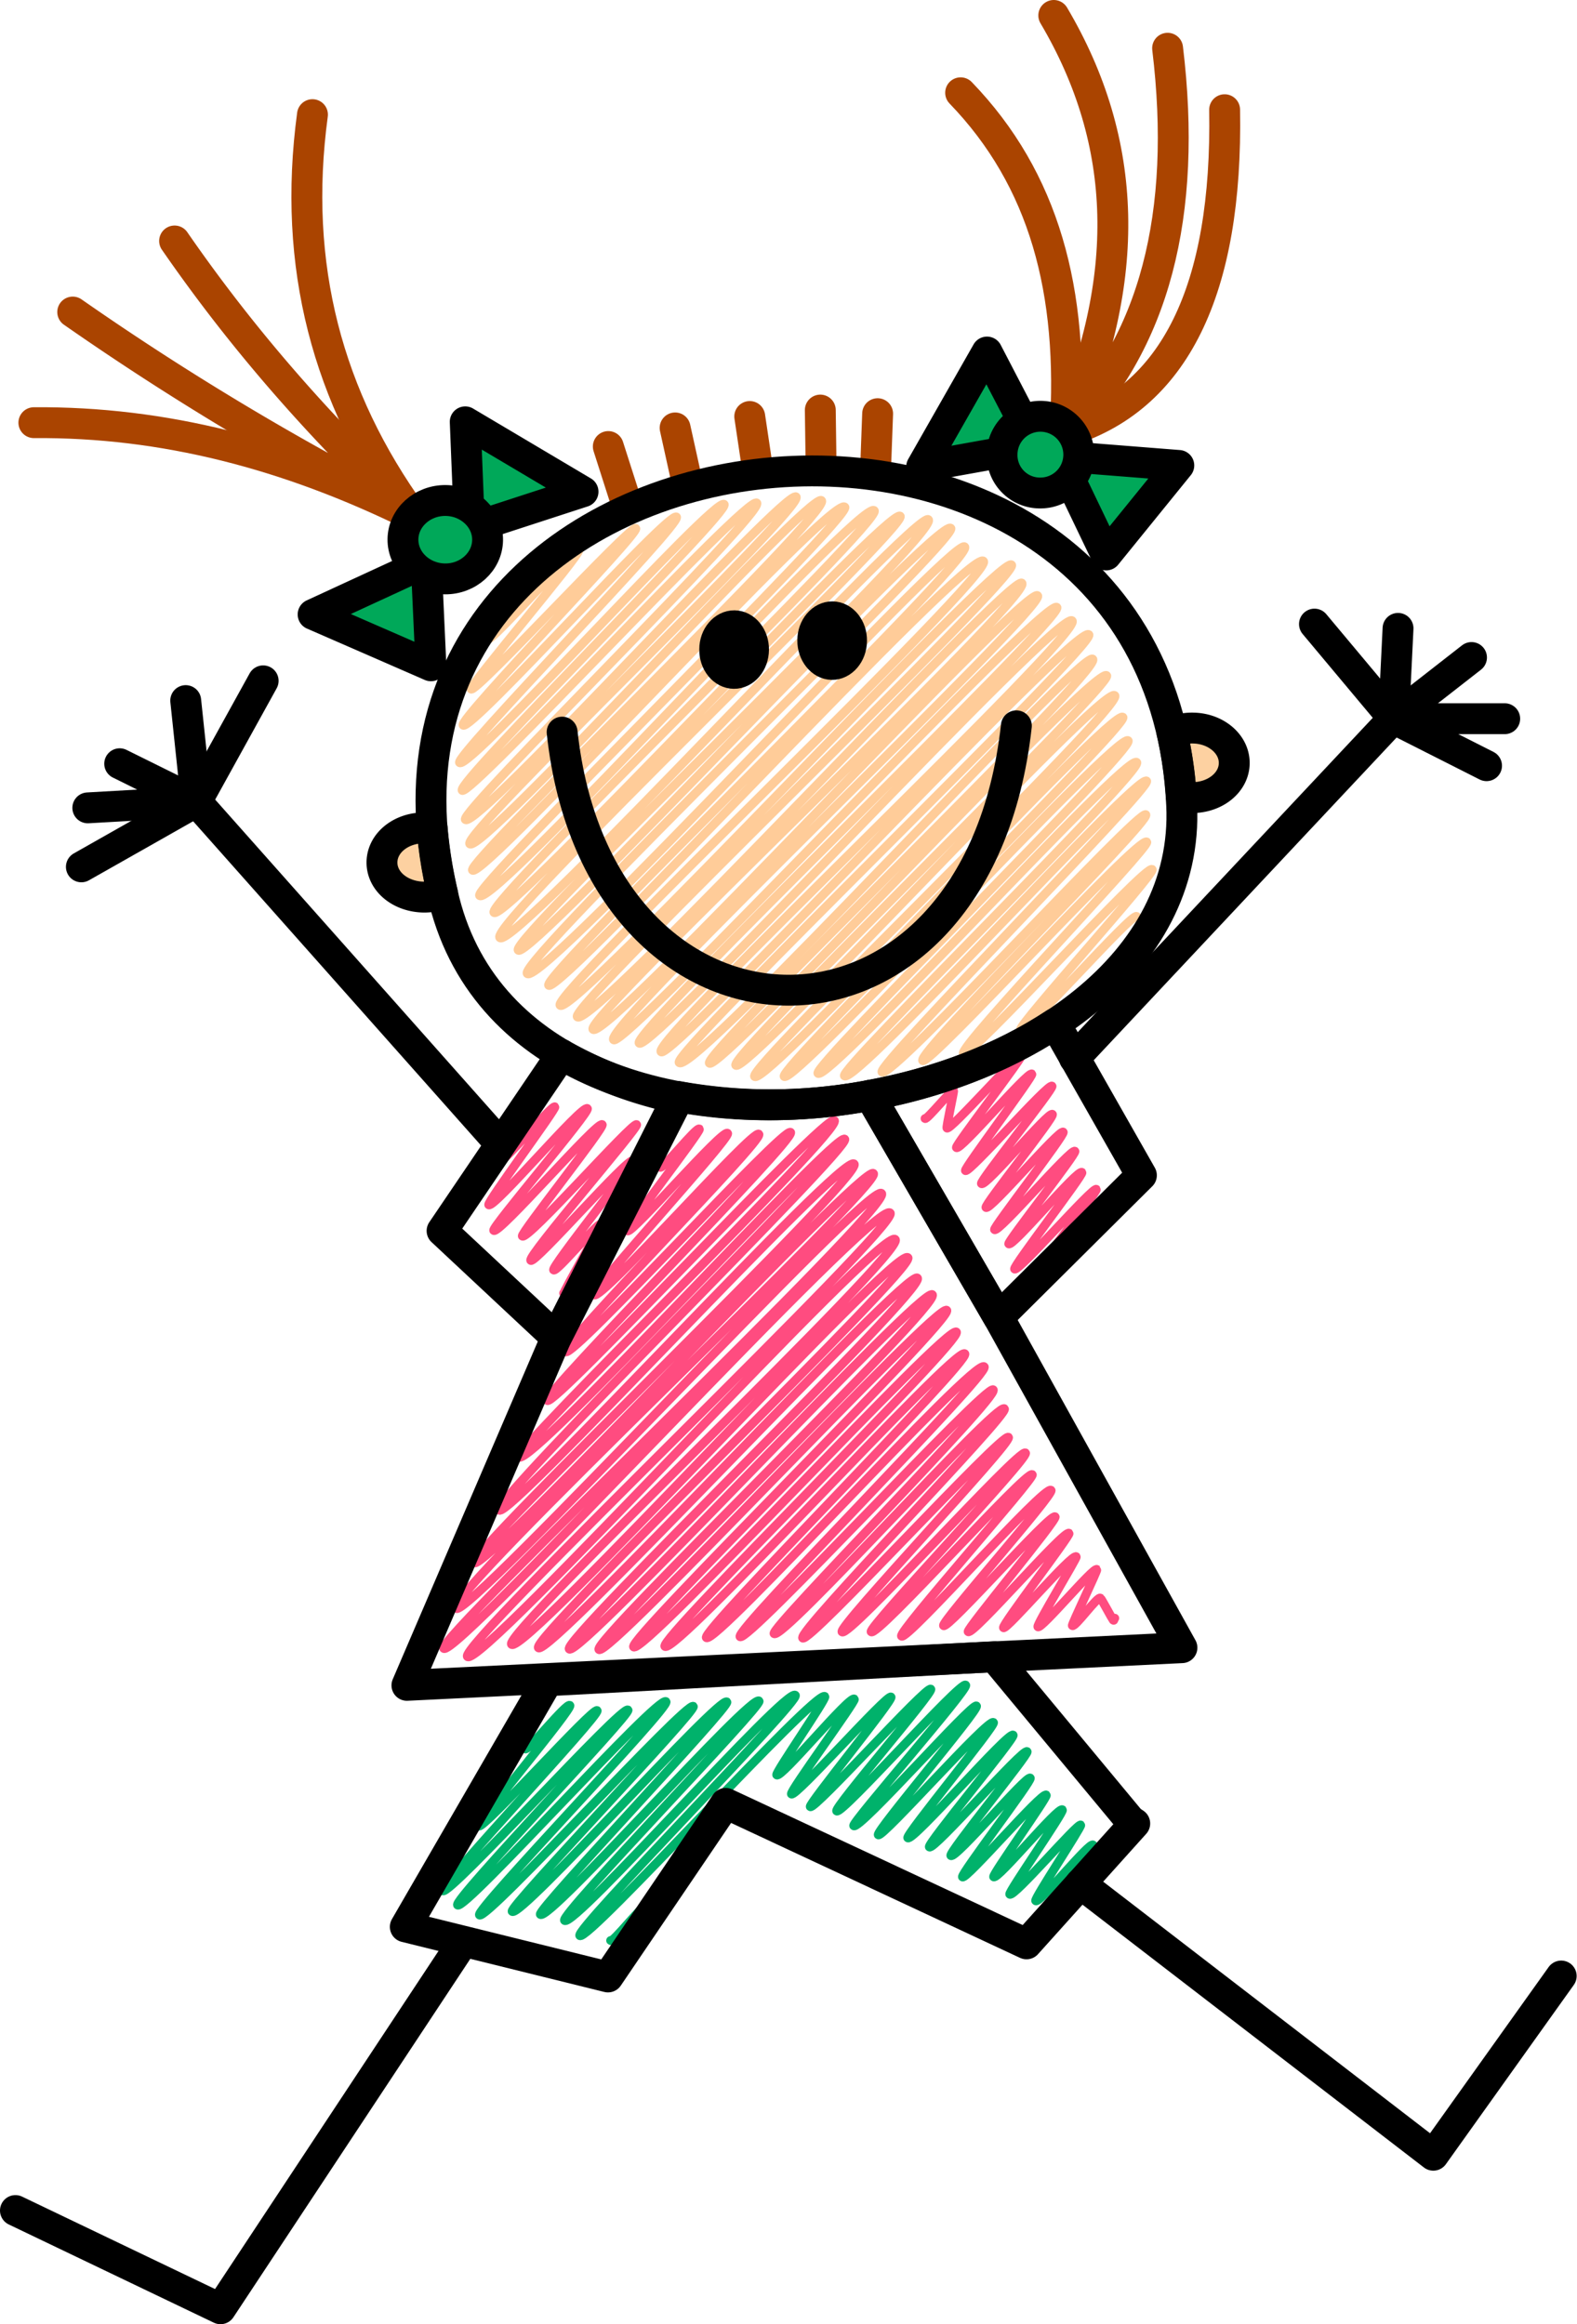<svg xmlns="http://www.w3.org/2000/svg" viewBox="0 0 357.58 527.12"><defs><style>.cls-1{fill:#fdd1a1;}.cls-1,.cls-5,.cls-7,.cls-8,.cls-9{stroke:#000;}.cls-1,.cls-2,.cls-3,.cls-4,.cls-5,.cls-6,.cls-7,.cls-8,.cls-9{stroke-linecap:round;}.cls-1,.cls-2,.cls-3,.cls-4,.cls-5,.cls-6,.cls-7,.cls-9{stroke-linejoin:round;}.cls-1,.cls-5,.cls-6,.cls-7,.cls-8,.cls-9{stroke-width:7px;}.cls-2,.cls-3,.cls-4,.cls-5,.cls-6{fill:none;}.cls-2{stroke:#fc9;}.cls-2,.cls-3,.cls-4{stroke-width:2px;}.cls-3{stroke:#ff4c80;}.cls-4{stroke:#00b26b;}.cls-6{stroke:#a40;}.cls-7{fill:#ff4c80;}.cls-9{fill:#00a859;}</style></defs><g id="Layer_2" data-name="Layer 2"><g id="svg2"><g id="g1226"><path id="_193716144" data-name=" 193716144" class="cls-1" d="M270.16,180.9c5.3.06,9.64-3.38,9.7-7.78s-4.21-8-9.51-8a11.19,11.19,0,0,0-4.61.94,91.47,91.47,0,0,1,2.12,14.63,16.28,16.28,0,0,0,2.3.23Z"/><path id="path6" class="cls-2" d="M257.73,207.85c-1-1-25.33,26.79-26.32,25.67-.79-.8,30.64-35.52,29.85-36.33-1.38-1.42-41.44,43.19-42.82,41.78s42.48-47,41.59-48c-1.67-1.72-49.43,51-50.81,49.58-1.58-1.62,51.87-54.36,50.59-55.78-1.48-1.52-57.85,60.39-59.82,58.37-1.38-1.42,61.3-64.65,60-66-2-2-66.15,69.19-68.52,66.86-1.39-1.41,68.06-69.36,66.28-71.09-2.28-2.32-70.1,72.85-72.28,70.52-1.48-1.52,72-73.72,70.34-75.44-2.27-2.33-75.87,78.37-78,76.15-1.58-1.62,78.39-79.85,76.81-81.47-2.37-2.42-81,84-83.51,81.48-1.87-1.92,83.94-84.07,81.67-86.4-2.66-2.73-83.66,86.28-85.94,83.85-1.87-1.92,85.78-86.55,84.1-88.37-2.57-2.63-87.92,90.22-90.09,87.9-1.88-1.93,89.3-89.21,86.93-91.64S157.17,244.21,154,241c-2-2,94.78-95,92.9-97.06-2.76-2.84-94.8,96.94-97,94.61-2.47-2.53,95.88-95,93.21-97.76-2.86-2.93-95.72,98.33-98.18,95.8-2.18-2.22,96.69-96.82,94.72-98.84-2.57-2.63-98.24,100.4-100.52,98.07-2.66-2.73,98.42-98.4,96.15-100.72-2.57-2.64-97.85,101.4-100.82,98.36-2.37-2.43,100-98.37,97.25-101.21-2.37-2.43-97.65,101.61-100.81,98.37-2.17-2.23,100.64-100.27,98.47-102.5C226.84,125.46,129.83,231,127,228c-2.27-2.33,98.71-98,96-100.73-3.16-3.24-96.21,98.53-98.59,96.2-2-2,96.8-96.92,94.33-99.45s-95.93,100-99.19,96.79c-2.47-2.53,98.12-99,96.05-101-2.77-2.83-95.62,98.23-98.09,95.7-2.27-2.32,95.78-94.83,93-97.66-2.47-2.53-94.11,98.05-97.17,94.81-2.77-2.83,92.75-93.56,90.78-95.59-2.37-2.43-89.65,92.51-92.11,89.88-2.08-2.13,88.4-89,86.22-91.15-2.86-2.94-86.51,90.34-89.48,87.31C107,201.29,193.44,117,191.56,115c-2.86-2.94-82.14,84.69-84.42,82.36-1.67-1.72,81.51-81.4,79.14-83.83S109.19,194,106.52,191.39c-2.08-2.13,76.14-76.47,74-78.7s-72.44,75.72-75,73.18c-1.58-1.62,68.06-69.77,66.08-71.79s-65.12,66.8-66.8,65.18,61-63.35,59.4-64.87c-2-2-57.95,60.69-60,58.57-1.28-1.32,50.58-54.29,49.19-55.7-1.58-1.62-46.7,48.83-48.38,47.21-1.19-1.22,40.14-43.61,39.15-44.63s-36.36,37.56-37.35,36.45c-.59-.61,25-30.7,24.39-31.41-.89-.91-19.76,20.86-20.55,20.05"/><path id="path9" class="cls-3" d="M252.94,272.19c-.79-.81-19.56,20.66-20.35,19.85-.49-.5,16.37-21.8,16-22.3-.7-.71-17.74,18.88-18.53,18.07-.49-.5,15.67-21.41,15.27-21.91-.89-.91-15.81,17.11-16.6,16.2-.39-.41,15.46-20.52,15-21-.79-.81-17.33,18.59-18.22,17.78-.39-.41,16.07-21.61,15.57-22.12-.79-.8-16.72,18-17.51,17.09-.49-.51,15.66-20.61,15.06-21.12-.79-.81-15.2,16.62-16.09,15.71-.49-.51,16.47-21.6,16-22.11-.79-.81-18.84,19.87-19.63,19.16-.4-.4,15.46-21.51,15.07-21.91-.79-.81-16.32,17.6-17.11,16.69-.4-.41,15.15-20.52,14.76-20.92-.59-.61-16.21,17.2-16.91,16.49-.19-.2,1.61-8.28,1.51-8.48-.4-.41-6.08,6.72-6.48,6.32"/><path id="path12" class="cls-3" d="M127.87,293.36c-.3-.31.29.4,0,0-.3-.21,8.59-15.4,8.29-15.7-.49-.51-10,11-10.63,10.37s18.4-24.38,18-24.78c-1-1-22.29,23.52-23.18,22.61s24.57-30.2,24-30.8c-.79-.81-24.73,26.39-25.91,25.28-.5-.51,18.7-24.67,18.11-25.28-1-1-23.51,25.11-24.6,24-.59-.61,21.93-26.93,21.24-27.64-1.08-1.11-21.28,22.84-22.37,21.83-.49-.51,15.37-21.82,15-22.22-.6-.61-12,13.25-12.76,12.44"/><path id="path15" class="cls-3" d="M252.77,367c-.3-.31,0,.8-.4.39-.1-.1-2.65-4.83-2.84-4.93-.6-.61-5.79,6.73-6.38,6.22-.2-.2,5.75-12.53,5.56-12.73-.7-.71-12.67,13.74-13.37,13-.39-.4,8.9-15.59,8.7-15.89-.89-.91-15.81,16.71-16.5,16.1-.49-.51,15.26-21,14.87-21.42-1-1-21.89,23.33-22.88,22.32-.49-.51,20.31-25.45,19.72-26.06-1-1-24.42,25.7-25.3,24.69-.7-.71,25.17-29.89,24.38-30.7-1.39-1.42-32.73,34.3-33.91,33.08-.89-.91,30.34-35.93,29.65-36.63-1.19-1.22-35.26,37.06-36.54,35.65-.89-.91,36-39.56,35-40.57-1.28-1.32-40.12,42.11-41.6,40.59-1.09-1.12,38.73-43,37.74-44.14-1.28-1.32-45.28,46.95-46.66,45.53s46.93-50.73,45.74-52c-1.68-1.72-50.45,52.88-52.23,51-1.08-1.12,51.17-53.78,49.69-55.3s-55.82,57.62-57.4,56c-1.38-1.41,56.84-59.7,55.36-61.22-2.17-2.23-61,63.35-63,61.43-1.38-1.42,60.08-62.87,58.6-64.38-2-2-65.75,68.59-68,66.36-1.58-1.62,67.76-69.57,66.09-71.29-2-2-71.11,73.53-73.19,71.41-1.58-1.62,72.83-74.61,71-76.34-2-2-76.88,79.07-78.86,76.94-1.77-1.82,77.77-78.25,75.6-80.48S131.25,376.2,129.08,374c-1.88-1.93,81.21-81.81,78.94-84.14s-83.67,86.28-85.94,83.85c-2-2,85.87-86.35,83.79-88.48-2.76-2.83-87.12,90.54-89.88,87.71-2.27-2.33,89.7-89.21,87-91.84-3.06-3.14-94.1,97.65-97,94.61-2.37-2.42,98.42-98.09,95.85-100.62-3.26-3.35-98.66,101.39-101.23,98.76-2-2,102.05-100.35,99.28-103.19s-94,96.75-96.46,94.12c-2.87-2.93,96.89-96.31,94.62-98.64s-88.22,90.52-90.5,88.29c-1.87-1.92,88.49-88,86.12-90.45-2.57-2.63-78.29,80.65-80.47,78.52-2-2,80-82.42,78.34-84.14-1.88-1.93-71.32,74.63-73.89,72.09-1.48-1.51,73.52-74.2,71.54-76.32-1.77-1.82-63.6,65.12-65.08,63.5-1.29-1.31,56.63-59.41,55.15-60.82s-49.43,51.29-51,49.77c-1.38-1.41,45.1-48.05,43.81-49.36s-35.87,38-37.35,36.44c-.89-.91,31.14-35.72,30.26-36.63-1.09-1.11-21.79,23-22.68,22.12-.49-.5,16.68-22.59,16.29-23.1-.6-.61-8.32,9.2-8.91,8.69"/><path id="path18" class="cls-4" d="M146.66,432.1c-.59-.61-7.7,8.6-8.2,8"/><path id="path20" class="cls-4" d="M247.84,418.44c-.79-.81-12.17,13.45-13,12.64-.39-.4,10.51-16.87,10.21-17.17-.59-.61-15.2,16.51-16.09,15.7-.4-.4,12.33-18.65,11.94-19.15-.89-.92-14.7,16-15.59,15.2-.4-.4,12.32-18.14,11.93-18.55-.89-.91-18.24,19.38-19,18.57-.5-.51,15.87-21.91,15.37-22.42-.79-.8-17,18.5-18,17.58-.6-.6,17.78-23.08,17.29-23.58-.89-.92-21.28,22.64-22.17,21.62-.59-.6,19.51-24.76,19-25.36-1-1-22.8,24.32-23.89,23.3-.59-.6,20-25.55,19.43-26.16-1.09-1.11-25.23,26.29-26.12,25.48-.69-.71,23-28.52,22.26-29.23-.89-.91-26.65,28.38-27.83,27.16-.6-.6,26.18-31.08,25.39-31.89-1.09-1.11-28.16,29.56-29.25,28.55-.69-.71,22-26.94,21.34-27.64-.89-.91-26.44,27.57-27.33,26.66-.49-.5,18.9-24.27,18.31-24.87-.79-.81-21.69,22.83-22.58,22-.49-.51,14.67-21.12,14.27-21.53-1-1-16.72,18.2-17.61,17.19-.4-.41,11.31-17.26,10.92-17.77-1.88-1.92-53.9,55.94-55.57,54.22-1.29-1.31,50.15-53.29,48.87-54.5-2-2-50.36,53.08-52.33,51.06-1.19-1.22,45.1-48.85,44.11-49.76-1.77-1.82-47.72,50.31-49.6,48.39-.88-.91,43.19-47.27,42.3-48.18-1.58-1.62-46.91,49.32-48.69,47.5-.89-.91,42-45.58,41.08-46.5-1.39-1.41-47,48.83-48.49,47.31-1.08-1.11,43.38-47.17,42.3-48.38-1.68-1.72-45.79,47.74-47.27,46.12-1.09-1.11,39.54-43.42,38.65-44.23-1.29-1.31-40.63,42.41-42,41-1-1,35.89-40,35-40.87S109.57,415,108.58,414.13c-.59-.61,21.33-26.64,20.64-27.35s-9.53,10.38-10.12,9.88"/><path id="_193716384" data-name=" 193716384" class="cls-5" d="M245,427.21l80,61.59,29-40.65"/><path id="_193704936" data-name=" 193704936" class="cls-5" d="M105,440.39,50,523.62,3.5,501.34"/><path id="_193716336" data-name=" 193716336" class="cls-5" d="M113.48,259.48,44.53,181.82l-17.39-8.61"/><path id="_193715712" data-name=" 193715712" class="cls-5" d="M243.63,240l72.25-77,17.78-13.88"/><path id="_193716240" data-name=" 193716240" class="cls-6" d="M199,93.82l-.44,11.89"/><path id="_193714272" data-name=" 193714272" class="cls-6" d="M186,93l.16,11.5"/><path id="_193705920" data-name=" 193705920" class="cls-6" d="M170,94.46l1.85,12.42"/><path id="_193716216" data-name=" 193716216" class="cls-6" d="M153.08,97.05,156,110.29"/><path id="_193716192" data-name=" 193716192" class="cls-6" d="M137.93,101.27l4.24,13.25"/><path id="_193713936" data-name=" 193713936" class="cls-1" d="M96.07,203.46a12,12,0,0,0,4.31-.75A103.86,103.86,0,0,1,98,187.88a9.72,9.72,0,0,0-1.7-.12c-5.3-.07-9.64,3.38-9.69,7.78s4.2,7.85,9.5,7.92Z"/><path id="path1190" class="cls-7" d="M92.17,382.32Z"/><path id="path1194" class="cls-5" d="M127.33,239.15l-27.09,40,25.9,24.22,27.67-54.27a90.81,90.81,0,0,1-26.48-9.92Z"/><path id="path1188" class="cls-5" d="M126.14,303.34,92.27,382.23,268,373.69l-41.58-74.92-29.19-50.36a118.11,118.11,0,0,1-43.5.26Z"/><path id="_193716048" data-name=" 193716048" class="cls-5" d="M239.23,232.12l19.58,34.44-32.4,32.21-29.19-50.36c15.34-2.82,30-8.34,42-16.29Z"/><path id="_193715856" data-name=" 193715856" class="cls-5" d="M59.67,154.41,44.53,181.82,18.45,196.6"/><path id="_193704912" data-name=" 193704912" class="cls-5" d="M19.91,183.22l24.62-1.4-2.42-22.93"/><path id="_193714944" data-name=" 193714944" class="cls-5" d="M298.05,141.54,316,163l21.07,10.66"/><path id="_193712712" data-name=" 193712712" class="cls-5" d="M341.19,163H316l1-20.49"/><path id="_193716120" data-name=" 193716120" class="cls-5" d="M100.76,204.42C71.56,90,262.55,67.9,267.94,182.57,271.35,254.92,120.12,280.56,100.76,204.42Z"/><path id="_193715544" data-name=" 193715544" class="cls-8" d="M184.29,145.24c0-3,2.07-5.38,4.47-5.35s4.37,2.46,4.33,5.46-2.07,5.37-4.47,5.34S184.26,148.14,184.29,145.24Z"/><path id="_193715520" data-name=" 193715520" class="cls-8" d="M162.06,147.27c0-3,2.07-5.38,4.47-5.35s4.37,2.45,4.33,5.45-2.06,5.38-4.46,5.35S162,150.27,162.06,147.27Z"/><path id="_193707168" data-name=" 193707168" class="cls-5" d="M230.46,164.61c-8.89,80.59-94.68,78.84-103,1.43"/><path id="_193715688" data-name=" 193715688" class="cls-9" d="M250.83,125.86l16.46-20.3-22.58-1.78a8.24,8.24,0,0,1-2.07,5Zm-41.85-20,18.24-3.28a8.84,8.84,0,0,1,4.69-7.14l-8.11-15.6Z"/><path id="_193715736" data-name=" 193715736" class="cls-9" d="M97.71,151l-.94-20.62a7.7,7.7,0,0,1-2.58-1.73L71,139.35Zm12-32.16,22.49-7.32L105.49,95.67l.77,19.21A9.35,9.35,0,0,1,109.71,118.82Z"/><path id="_193711272" data-name=" 193711272" class="cls-6" d="M238.94,3.5c17.14,29,17.66,60,2.54,94.44,20.35-20,27.81-49.46,23.27-87"/><path id="_193715592" data-name=" 193715592" class="cls-6" d="M277.68,24.88c.7,40.81-11.31,65.66-36.2,73.06,2.09-31.88-4.7-57.26-23.66-76.9"/><path id="_193714968" data-name=" 193714968" class="cls-6" d="M16.49,70.77a641.76,641.76,0,0,0,77,46.05C73.66,98,55.9,78.26,39.59,54.65"/><path id="_193716552" data-name=" 193716552" class="cls-6" d="M7.68,95.86c29.41-.23,57.62,7.11,85.85,21C74.26,90.18,66.23,60.28,70.85,26"/><path id="_193711296" data-name=" 193711296" class="cls-5" d="M257.3,413.56l-24.54,27.3L164.55,409l-26.69,39.37L91.9,437l32.29-55.81,101.27-5.46,30.85,37.18Z"/><path id="_192825200" data-name=" 192825200" class="cls-9" d="M227.21,103a8.7,8.7,0,1,1,8.6,8.81A8.59,8.59,0,0,1,227.21,103Z"/><path id="_193171656" data-name=" 193171656" class="cls-9" d="M91.37,122.29c.06-4.89,4.41-8.84,9.7-8.78s9.56,4.12,9.49,9-4.4,8.85-9.7,8.78S91.31,127.19,91.37,122.29Z"/></g></g></g></svg>